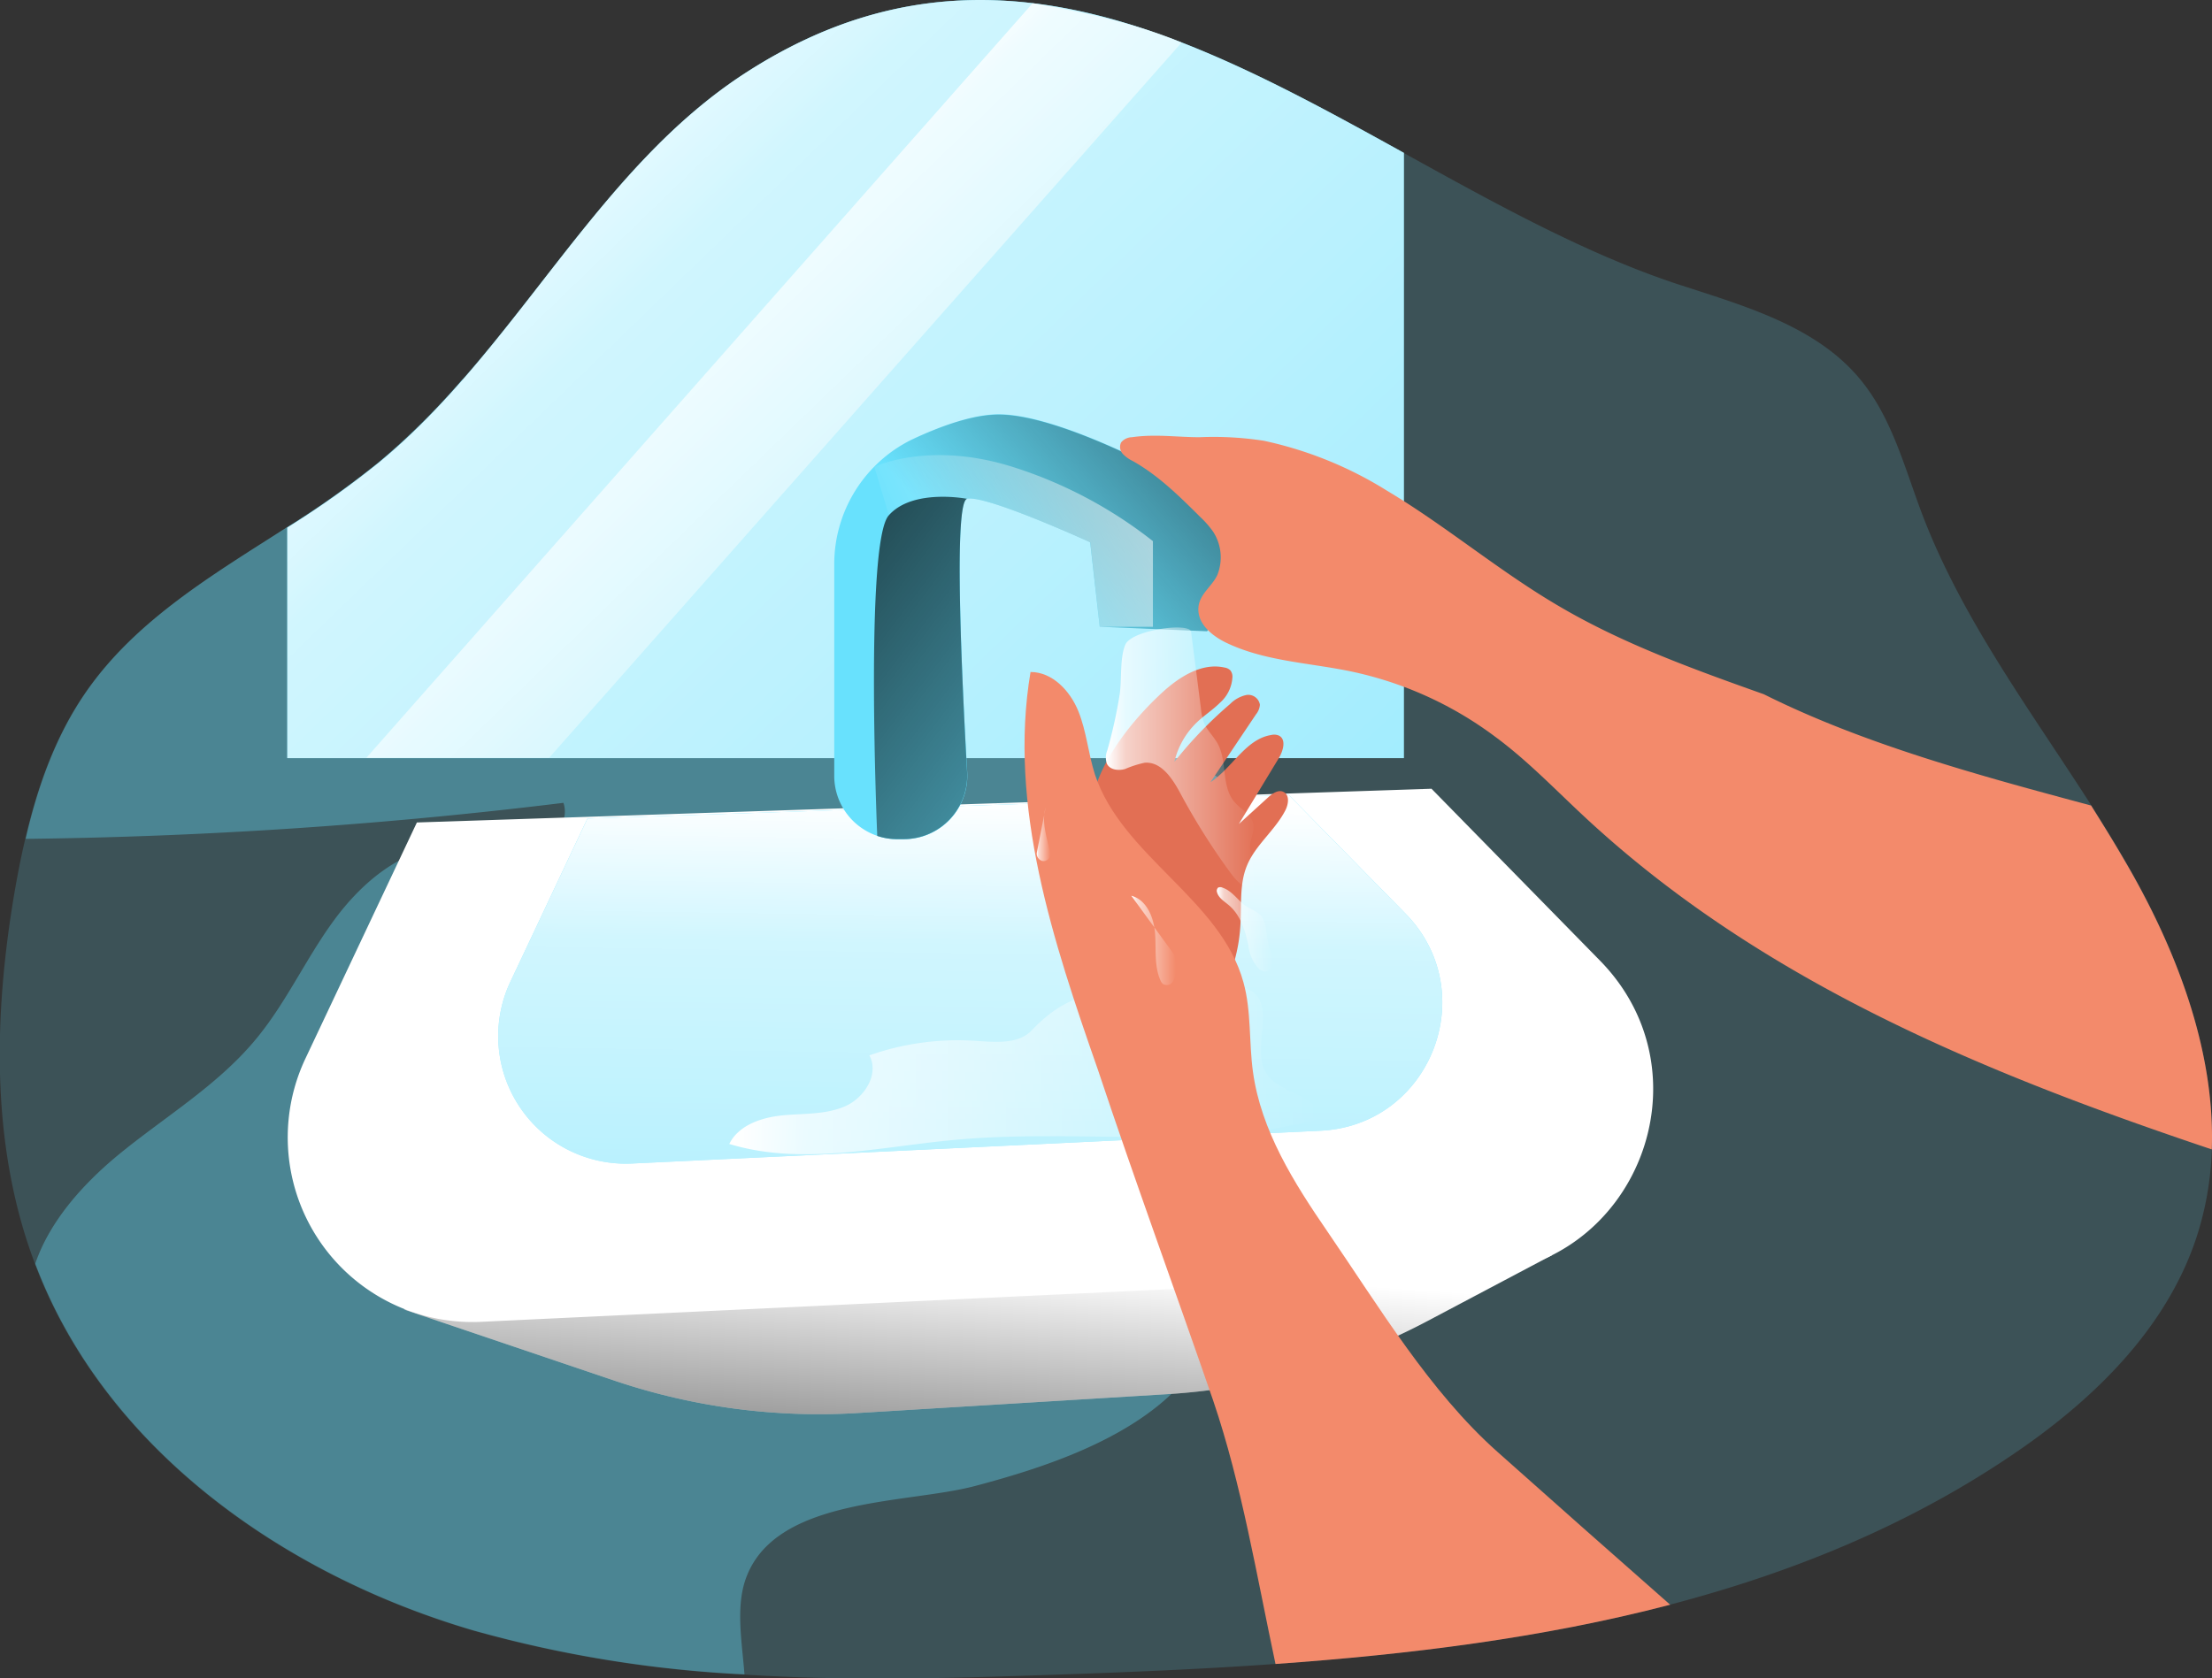<svg id="Layer_1" data-name="Layer 1" xmlns="http://www.w3.org/2000/svg" xmlns:xlink="http://www.w3.org/1999/xlink" viewBox="0 0 327.7 248.72"><rect x="0" y="0" width="327.7" height="248.72" fill="#333333" stroke="none"/><defs><linearGradient id="linear-gradient" x1="126.09" y1="53.57" x2="359.69" y2="295.3" gradientUnits="userSpaceOnUse"><stop offset="0.01" stop-color="#fff"/><stop offset="0.13" stop-color="#fff" stop-opacity="0.69"/><stop offset="1" stop-color="#fff" stop-opacity="0"/></linearGradient><linearGradient id="linear-gradient-2" x1="199.16" y1="284.27" x2="202.89" y2="231.46" gradientUnits="userSpaceOnUse"><stop offset="0.01"/><stop offset="0.13" stop-opacity="0.69"/><stop offset="1" stop-opacity="0"/></linearGradient><linearGradient id="linear-gradient-3" x1="201.98" y1="161.91" x2="199.27" y2="339.31" xlink:href="#linear-gradient"/><linearGradient id="linear-gradient-4" x1="165.77" y1="203.26" x2="253.36" y2="203.26" xlink:href="#linear-gradient"/><linearGradient id="linear-gradient-5" x1="253.14" y1="90.23" x2="204.9" y2="132.38" xlink:href="#linear-gradient-2"/><linearGradient id="linear-gradient-6" x1="242.93" y1="111.17" x2="189.36" y2="133.77" xlink:href="#linear-gradient"/><linearGradient id="linear-gradient-7" x1="165.36" y1="122.07" x2="248.14" y2="184.28" xlink:href="#linear-gradient-2"/><linearGradient id="linear-gradient-8" x1="221.55" y1="157.32" x2="244.03" y2="157.32" xlink:href="#linear-gradient"/><linearGradient id="linear-gradient-9" x1="157.08" y1="88.44" x2="207.46" y2="140.57" xlink:href="#linear-gradient"/><linearGradient id="linear-gradient-10" x1="238" y1="182.69" x2="246.38" y2="182.69" xlink:href="#linear-gradient"/><linearGradient id="linear-gradient-11" x1="211.35" y1="168.61" x2="213.34" y2="168.61" xlink:href="#linear-gradient"/><linearGradient id="linear-gradient-12" x1="225.33" y1="184.32" x2="231.95" y2="184.32" xlink:href="#linear-gradient"/></defs><title>2</title><path d="M385.4,215.29a46.4,46.4,0,0,1-2.3,13.13c-4.61,13.87-15.82,24.53-28,32.63-15.33,10.25-32.27,17.07-50,21.71-18.86,4.93-38.62,7.37-58.47,8.78-10.7.76-21.42,1.21-32,1.57-15.5.54-31.19,1-46.66,0a181.35,181.35,0,0,1-40.09-6.5c-28-8.2-54.4-26.74-64.84-54a2.14,2.14,0,0,1-.13-.38c-6.53-17.26-6.15-36.41-3.1-54.63.48-2.79,1-5.54,1.66-8.3,1.79-7.78,4.48-15.33,9-21.83,7.4-10.64,18.73-17.3,29.75-24.37a136,136,0,0,0,13.54-9.61,106.36,106.36,0,0,0,12.4-12.26C140,85.58,150.85,66.88,168.37,55.64c34.71-22.32,66-5.38,97.34,12,13.58,7.5,27.19,15.09,41.08,19.6,9.64,3.14,20.08,6.12,26.52,13.93,4.7,5.67,6.56,13.06,9.19,20,5.95,15.62,16.1,29.14,25.13,43.26,1.6,2.56,3.2,5.12,4.71,7.72C380,185.19,385.92,200.44,385.4,215.29Z" transform="translate(-57.73 -44.96)" fill="#68e1fd" opacity="0.18" style="isolation:isolate"/><path d="M232.31,250.49c-7.52,7.9-20,12-30.19,14.69s-29.88,1.6-34,14c-1.38,4.22-.45,9.28-.1,13.9a181.35,181.35,0,0,1-40.09-6.5c-28-8.2-54.4-26.74-64.84-54a2.14,2.14,0,0,1-.13-.38c2.15-6.28,7-11.72,12.27-16.08,6.85-5.63,14.66-10.25,20.33-17.07,4.55-5.44,7.49-12.07,11.69-17.77s10.28-10.82,17.35-10.92c3.56-.06,7.08,1.12,10.6.68s7.14-3.75,6-7.11a721.44,721.44,0,0,1-79.67,5.34c1.79-7.78,4.48-15.33,9-21.83,7.4-10.64,18.73-17.3,29.75-24.37a136,136,0,0,0,13.54-9.61,106.36,106.36,0,0,0,12.4-12.26,347.7,347.7,0,0,0,67.82-23.15c4.51,11.84,3.1,25,3.58,37.65s3.81,26.64,14.38,33.62c9,6,21.58,5.67,29.17,13.33,3.78,3.84,5.7,9.12,7,14.37C253.54,199.19,248.87,233.16,232.31,250.49Z" transform="translate(-57.73 -44.96)" fill="#68e1fd" opacity="0.36" style="isolation:isolate"/><path d="M265.71,67.61V157.3H100.29V123.14a136,136,0,0,0,13.54-9.61C134.39,96.62,146,70,168.37,55.64,203.08,33.32,234.36,50.26,265.71,67.61Z" transform="translate(-57.73 -44.96)" fill="#68e1fd"/><path d="M265.71,67.61V157.3H100.29V123.14a136,136,0,0,0,13.54-9.61C134.39,96.62,146,70,168.37,55.64,203.08,33.32,234.36,50.26,265.71,67.61Z" transform="translate(-57.73 -44.96)" fill="url(#linear-gradient)"/><path d="M148.81,249.57,117.55,239l170.18-8.08-18.56,9.82a94.66,94.66,0,0,1-38.52,10.82l-45.83,2.79A94.66,94.66,0,0,1,148.81,249.57Z" transform="translate(-57.73 -44.96)" fill="#fff"/><path d="M148.81,249.57,117.55,239l170.18-8.08-18.56,9.82a94.66,94.66,0,0,1-38.52,10.82l-45.83,2.79A94.66,94.66,0,0,1,148.81,249.57Z" transform="translate(-57.73 -44.96)" fill="url(#linear-gradient-2)"/><path d="M276.54,233.84l-147.57,7a27.36,27.36,0,0,1-26-39l16.52-35,150.31-5,25,25.51C311.3,204.24,300.13,232.72,276.54,233.84Z" transform="translate(-57.73 -44.96)" fill="#fff"/><path d="M253.35,212.52l-102,4.86a18.9,18.9,0,0,1-18-26.95l11.41-24.18,103.9-3.48L266,180.4C277.37,192.06,269.65,211.74,253.35,212.52Z" transform="translate(-57.73 -44.96)" fill="#68e1fd"/><path d="M253.35,212.52l-102,4.86a18.9,18.9,0,0,1-18-26.95l11.41-24.18,103.9-3.48L266,180.4C277.37,192.06,269.65,211.74,253.35,212.52Z" transform="translate(-57.73 -44.96)" fill="url(#linear-gradient-3)"/><path d="M210.57,197.65c-2,2.1-5.4,1.74-8.32,1.55a39.51,39.51,0,0,0-15.73,2.15c1.51,2.75-.71,6.28-3.58,7.54s-6.13,1.05-9.24,1.35-6.54,1.43-7.93,4.24c10.82,3.29,22.4.39,33.66-.63,18-1.63,36.48,1.56,53.93-3.09-.28-3.58-5.92-3.67-7.94-6.64-2.44-3.57,1.35-9.77-2.19-12.25a6.18,6.18,0,0,0-2.8-.87,55.41,55.41,0,0,0-16.81.34C217.67,192.38,214.55,193.5,210.57,197.65Z" transform="translate(-57.73 -44.96)" fill="url(#linear-gradient-4)"/><path d="M230,147.5c2.52-2.29,5.81-4.36,9.13-3.62a1.53,1.53,0,0,1,.88.43,1.49,1.49,0,0,1,.3,1,5.46,5.46,0,0,1-1.87,3.81c-1,1-2.27,1.82-3.33,2.82a11.85,11.85,0,0,0-3.4,5.92,61.34,61.34,0,0,1,8.25-8.57,4.79,4.79,0,0,1,2.42-1.34,1.74,1.74,0,0,1,2,1.44,2.56,2.56,0,0,1-.58,1.43l-6.75,10.06c3.24-2.12,5.21-6.39,9-7a1.82,1.82,0,0,1,1.11.07c1.17.54.68,2.29,0,3.39l-5.9,9.73,4.32-3.93c.64-.59,1.53-1.22,2.31-.82.94.47.72,1.88.22,2.8-1.58,3-4.47,5.12-5.7,8.24-1.06,2.68-.74,5.68-.91,8.57a25,25,0,0,1-1,5.81,3.94,3.94,0,0,1-.72,1.5,3.84,3.84,0,0,1-3.2.91c-6.35-.43-11.85-5.2-14.5-11-2.25-4.91-3.76-12.6-1.95-17.88C221.92,156.11,226.1,151.07,230,147.5Z" transform="translate(-57.73 -44.96)" fill="#e26f54"/><path d="M305.16,282.76c-18.86,4.93-38.62,7.37-58.47,8.78-2.79-13.07-5-26.58-9.22-39-5.64-16.33-11.59-32.56-17.07-49-6.63-19-13.35-39.09-10-59,3.24,0,5.86,2.79,7.08,5.8s1.47,6.31,2.46,9.38c4,12.1,18.64,18.51,22,30.8,1.19,4.29.8,8.84,1.41,13.26,1.19,8.71,6.08,16.46,11.05,23.7,7.62,11.11,15.11,23.66,25.13,32.59Q292.31,271.46,305.16,282.76Z" transform="translate(-57.73 -44.96)" fill="#f38a6b"/><path d="M181.32,159.93V128.64a20.59,20.59,0,0,1,11.9-18.74c4.23-1.94,8.83-3.55,12.47-3.55,9.14,0,25.83,9.3,25.83,9.3a115.15,115.15,0,0,1,7.95,10.18c2.45,3.88-2.91,12.67-2.91,12.67l-15.91-.67-1.42-12.52s-15.57-7.11-18.28-6.43c-1.93.48-.76,26,.07,40.52a9.39,9.39,0,0,1-9.38,9.92h-.93A9.39,9.39,0,0,1,181.32,159.93Z" transform="translate(-57.73 -44.96)" fill="#68e1fd"/><path d="M236.57,138.51l-15.91-.67-1.41-12.52s-15.6-7.11-18.29-6.44c-.8.19-1.09,4.71-1.05,11,0,8.81.6,21.07,1.12,29.56a9.41,9.41,0,0,1-9.39,9.92h-.92a9.08,9.08,0,0,1-3-.48,9.4,9.4,0,0,1-6.44-8.9V128.65a20.66,20.66,0,0,1,6-14.57l0,0a20.18,20.18,0,0,1,5.92-4.13c4.23-2,8.84-3.55,12.49-3.55,9.13,0,25.81,9.28,25.81,9.28a110.66,110.66,0,0,1,7.94,10.19C241.92,129.7,236.57,138.51,236.57,138.51Z" transform="translate(-57.73 -44.96)" fill="url(#linear-gradient-5)"/><path d="M228.53,125.15v12.69h-7.87l-1.41-12.52s-15.6-7.11-18.29-6.44c-.8.19-1.09,4.71-1.05,11l-10.47-8.49-2.18-7.26,0,0c.64-.28,8.52-3.74,20.43,0A65.38,65.38,0,0,1,228.53,125.15Z" transform="translate(-57.73 -44.96)" fill="url(#linear-gradient-6)"/><path d="M201,159.39a9.41,9.41,0,0,1-9.39,9.92h-.92a9.08,9.08,0,0,1-3-.48s-1.86-43.45,1.7-47.49S201,118.88,201,118.88C199,119.36,200.19,144.85,201,159.39Z" transform="translate(-57.73 -44.96)" fill="#68e1fd"/><path d="M201,159.39a9.41,9.41,0,0,1-9.39,9.92h-.92a9.08,9.08,0,0,1-3-.48s-1.86-43.45,1.7-47.49S201,118.88,201,118.88C199,119.36,200.19,144.85,201,159.39Z" transform="translate(-57.73 -44.96)" fill="url(#linear-gradient-7)"/><path d="M385.4,215.29c-33.94-11.4-67.11-25-93.53-49.85-4.13-3.88-8.13-8-12.68-11.34a54.26,54.26,0,0,0-21.45-9.67c-6.22-1.28-12.78-1.5-18.48-4.29-2-1-4-2.66-4-4.87s2-3.32,2.82-5.12a7,7,0,0,0-.61-6.37,13.83,13.83,0,0,0-1.92-2.2c-3.07-3.06-6.19-6.15-10-8.3a4.94,4.94,0,0,1-1.48-1.06,1.52,1.52,0,0,1-.25-1.7,2.13,2.13,0,0,1,1.61-.77c3.42-.5,6.67,0,10,0a48.47,48.47,0,0,1,9.55.53,56.94,56.94,0,0,1,18.22,7.39c8.8,5.26,16.71,12,25.58,17.17,9.48,5.57,19.92,9.32,30.26,13,14.86,7.43,32,12.07,48.48,16.49,1.6,2.56,3.2,5.12,4.71,7.72C380,185.19,385.92,200.44,385.4,215.29Z" transform="translate(-57.73 -44.96)" fill="#f38a6b"/><path d="M221.78,156.13a2.83,2.83,0,0,0-.07,2c.44.92,1.71,1.07,2.69.79a15.52,15.52,0,0,1,2.9-.93c2.48-.21,4.15,2.38,5.32,4.57A99.57,99.57,0,0,0,240,174.27c.94,1.28,2.24,2.68,3.8,2.42,1-2-1.11-4.34-.87-6.59.1-1,.66-1.93.51-2.91-.22-1.48-1.84-2.24-2.81-3.37-2-2.31-1.05-5.95-2.48-8.62-.57-1.06-1.5-1.92-2-3a8.61,8.61,0,0,1-.51-2.3l-1.45-11.31c-.18-1.44-8.85-.3-9.76,1.93-.83,2-.49,5.2-.83,7.38A72.32,72.32,0,0,1,221.78,156.13Z" transform="translate(-57.73 -44.96)" fill="url(#linear-gradient-8)"/><path d="M232.79,51.26l-93.71,106H112L210.7,45.45S224,47.48,232.79,51.26Z" transform="translate(-57.73 -44.96)" fill="url(#linear-gradient-9)"/><path d="M241.9,178.92c-1-.87-1.81-2-3.05-2.42a.75.75,0,0,0-.67,0,.67.67,0,0,0-.14.71c.24.85,1.09,1.33,1.75,1.9,1.71,1.45,2.41,3.73,2.88,5.92a6.07,6.07,0,0,0,1.56,3.49,1.47,1.47,0,0,0,1,.41,1.4,1.4,0,0,0,1.15-1.41,5,5,0,0,0-.5-1.91c-.54-1.38-.42-3.35-1.06-4.59C244.31,180.06,242.74,179.66,241.9,178.92Z" transform="translate(-57.73 -44.96)" fill="url(#linear-gradient-10)"/><path d="M212.64,164.64c-.64,2.14.19,4.4.64,6.58a1.39,1.39,0,0,1,0,.64,1,1,0,0,1-1.17.68,1.16,1.16,0,0,1-.79-1.17" transform="translate(-57.73 -44.96)" fill="url(#linear-gradient-11)"/><path d="M225.33,177.7c2.28.58,3.34,3.23,3.52,5.57s-.15,4.8.79,6.95a1.4,1.4,0,0,0,.35.53,1.07,1.07,0,0,0,1.39-.18,2.48,2.48,0,0,0,.53-1.43,7.3,7.3,0,0,0-.22-2.71" transform="translate(-57.73 -44.96)" fill="url(#linear-gradient-12)"/></svg>